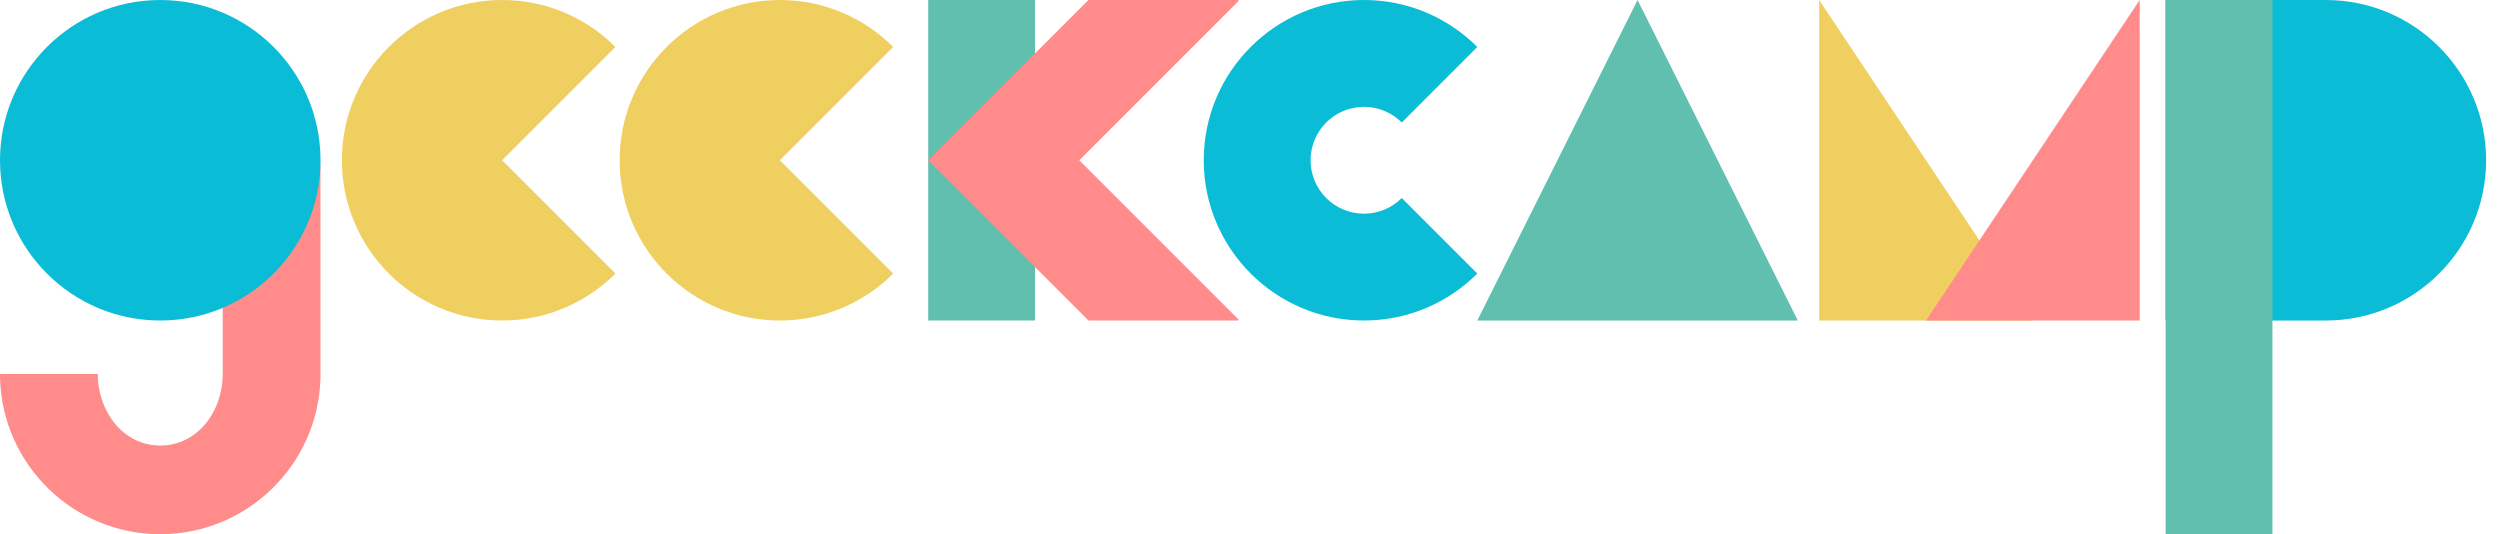 <svg xmlns="http://www.w3.org/2000/svg" viewBox="0 0 117 25">
  <path fill="#ff8b8b" d="M.003 17.714H0l.003-.214h4.572c0 1.736 1.171 3.35 2.925 3.35 1.754 0 2.925-1.604 2.925-3.35l-.003-9.786h4.575l.003 10h-.003C14.884 21.754 11.568 25 7.5 25S.116 21.754.003 17.714z"/>
  <circle cx="7.5" cy="7.5" r="7.5" fill="#0bbcd6"/>
  <path fill="#f0cf61" d="M28.802 12.802C27.445 14.16 25.57 15 23.5 15c-4.139 0-7.5-3.361-7.5-7.5C16 3.361 19.361 0 23.5 0c2.07 0 3.945.84 5.302 2.198L23.5 7.5l5.302 5.302z"/>
  <path fill="#f0cf61" d="M41.802 12.802C40.445 14.16 38.57 15 36.5 15c-4.139 0-7.5-3.361-7.5-7.5C29 3.361 32.361 0 36.5 0c2.07 0 3.945.84 5.302 2.198L36.5 7.5l5.302 5.302z"/>
  <path fill="#61bfad" d="M76.637 0l7.501 15H69.137l7.5-15z"/>
  <path fill="#61bfad" d="M43.44 0h5v15h-5z"/>
  <path fill="#f0cf61" d="M85.137 0l10 15h-9.999l-.001-15z"/>
  <path fill="#ff8b8b" d="M100.137 0l-10 15h10V0z"/>
  <path fill="#ff8b8b" d="M50.94 0h7l.035.036L50.511 7.5l7.464 7.464-.035.036h-7l-7.5-7.5 7.5-7.5z"/>
  <path fill="#0bbcd6" d="M108.85 0c4.139 0 7.5 3.361 7.5 7.5 0 4.139-3.361 7.5-7.5 7.5h-7.5V0h7.5z"/>
  <path fill="#0bbcd6" d="M65.603 9.267l3.534 3.535C67.78 14.16 65.905 15 63.835 15c-4.139 0-7.5-3.361-7.5-7.5 0-4.139 3.361-7.5 7.5-7.5 2.07 0 3.945.84 5.302 2.198l-3.534 3.535C65.15 5.28 64.525 5 63.835 5c-1.38 0-2.5 1.12-2.5 2.5s1.12 2.5 2.5 2.5c.69 0 1.315-.28 1.768-.733z"/>
  <path fill="#61bfad" d="M101.35 0h5v25h-5z"/>
</svg>
